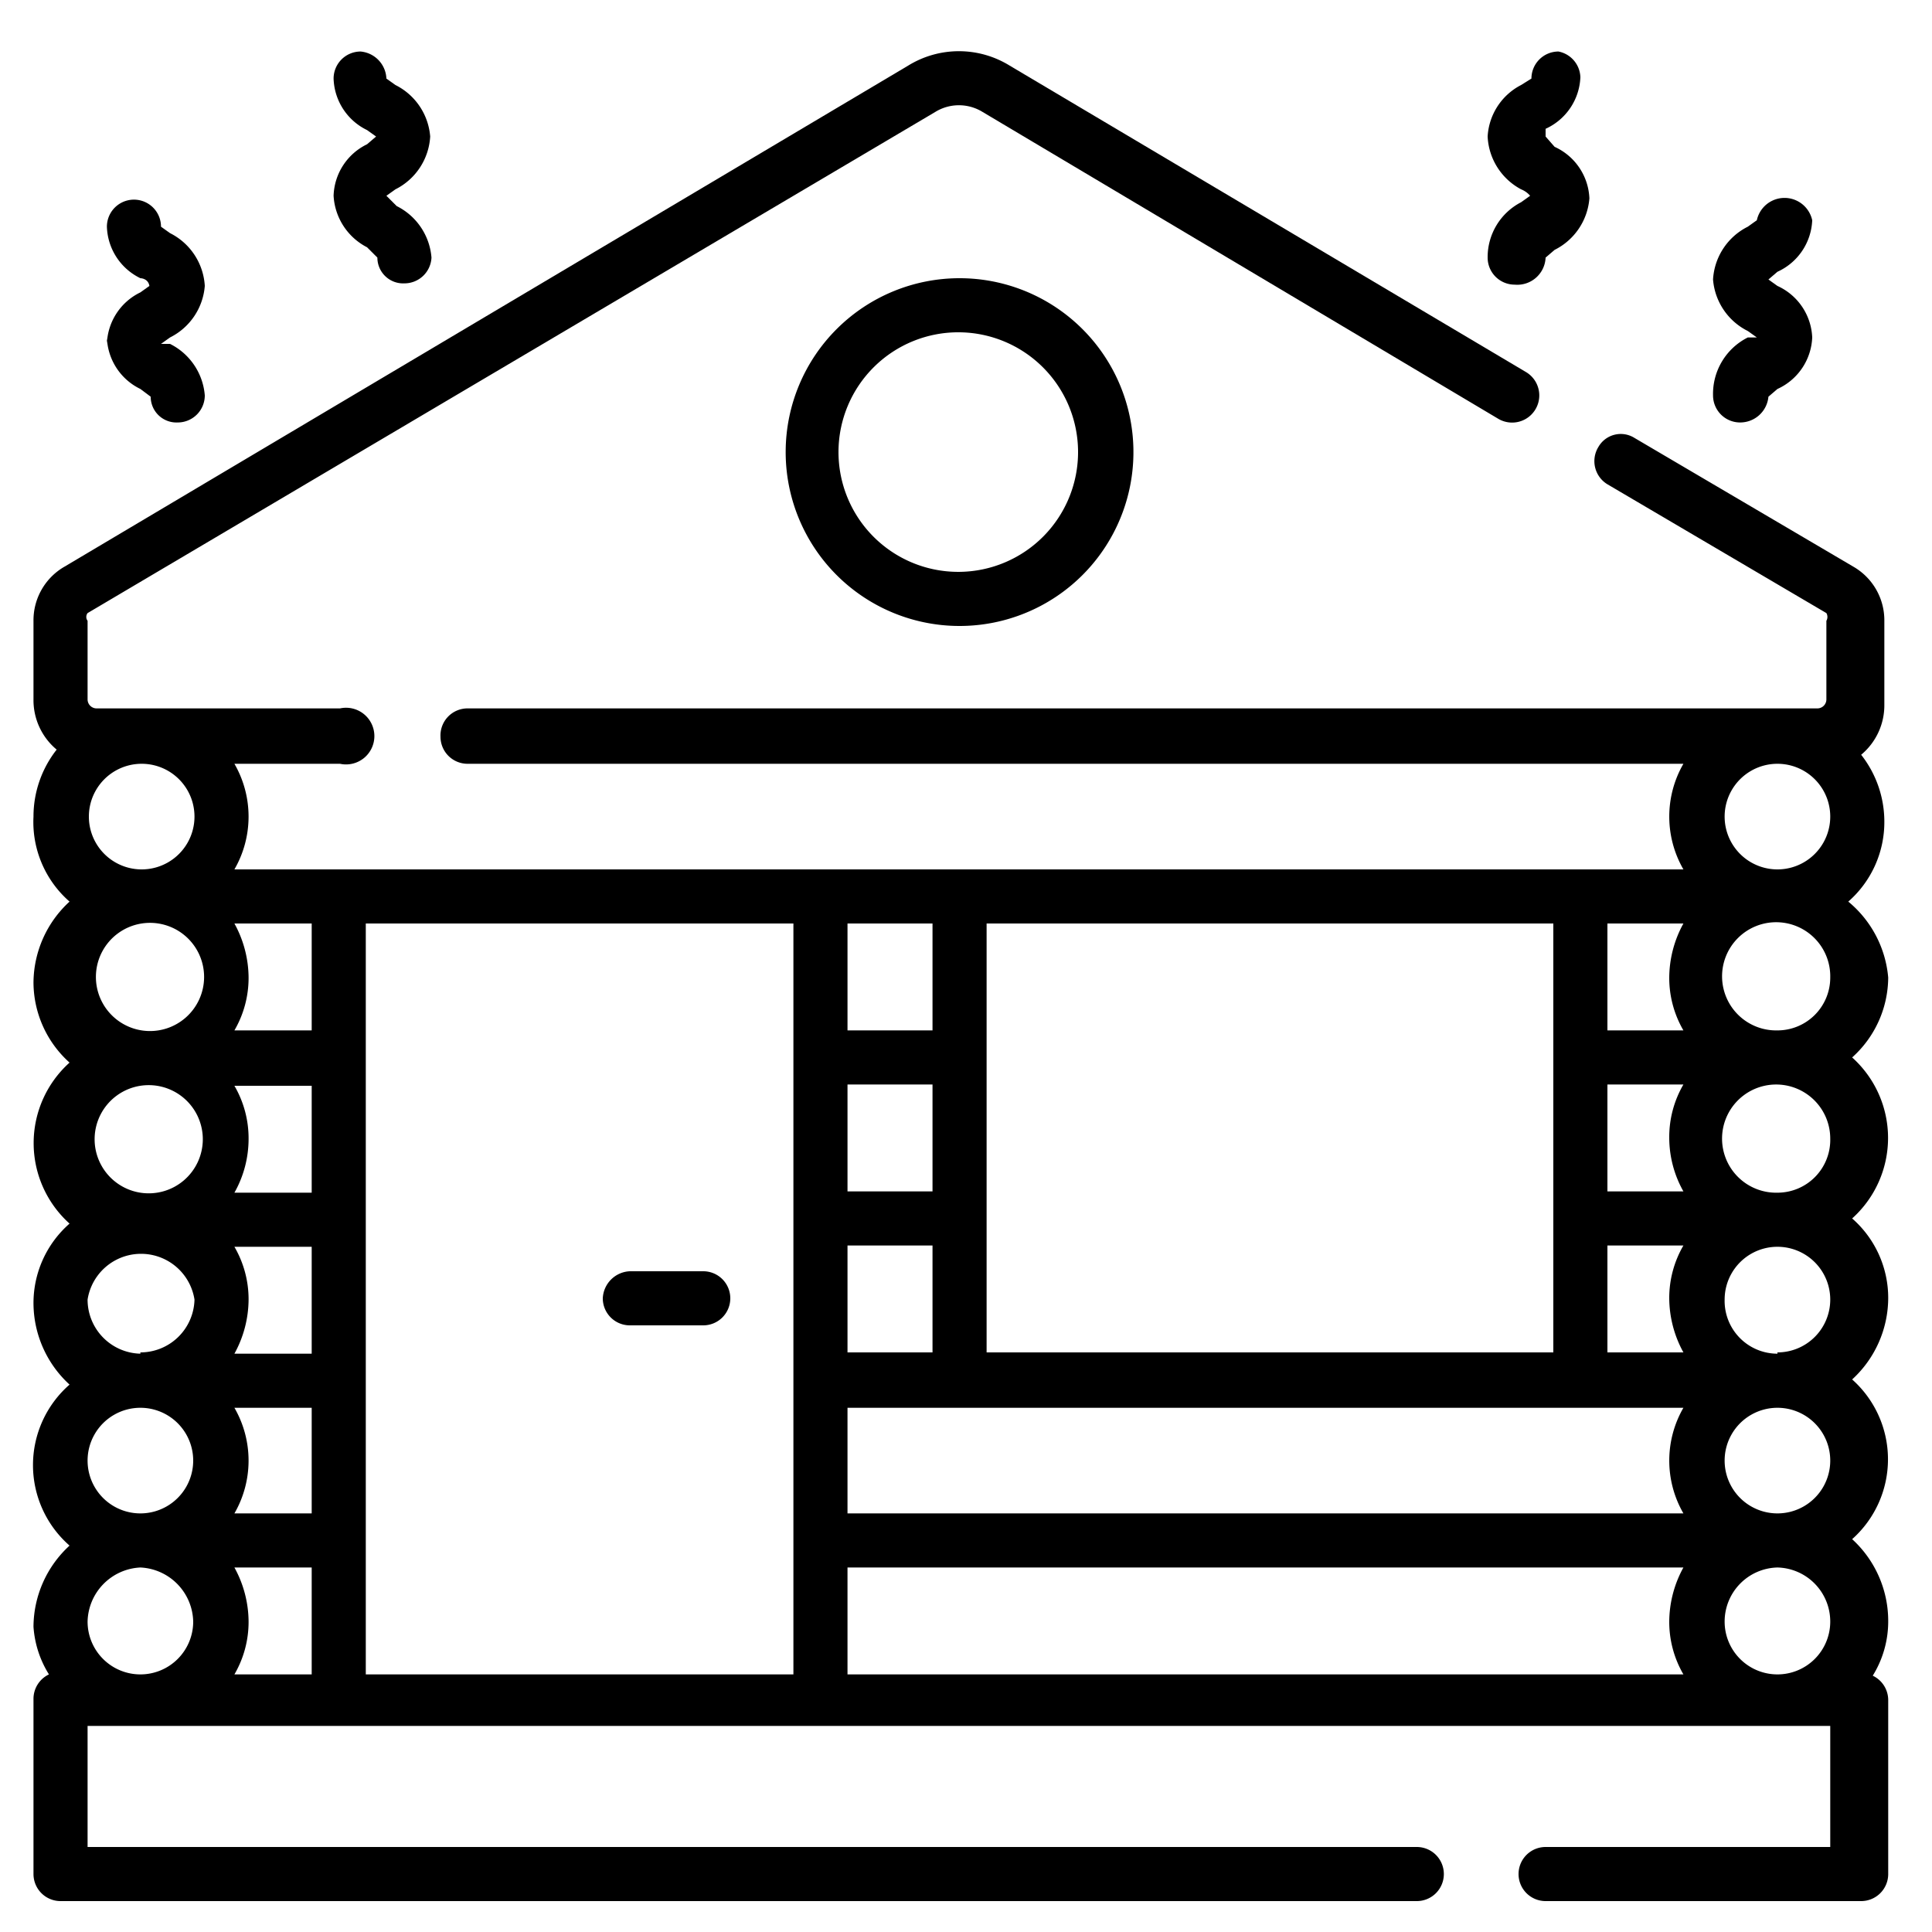 <svg id="Layer_1" data-name="Layer 1" xmlns="http://www.w3.org/2000/svg" viewBox="0 0 15 15"><path d="M14.63,5.43V4.82a.48.48,0,0,0-.24-.42l-1.7-1a.2.2,0,0,0-.28.07.21.21,0,0,0,.07.29l1.7,1a.06.06,0,0,1,0,.06v.61a.07.07,0,0,1-.07.07H3.63a.21.21,0,0,0-.21.22.21.21,0,0,0,.21.21h9.44a.82.82,0,0,0,0,.82H1.82a.82.82,0,0,0,0-.82h.82a.22.22,0,1,0,0-.43H.75a.07.07,0,0,1-.07-.07V4.82a.05.05,0,0,1,0-.06L7.26.87a.35.35,0,0,1,.37,0l4,2.38a.21.21,0,1,0,.22-.36L7.84.51a.75.75,0,0,0-.79,0L.5,4.4a.48.48,0,0,0-.24.42v.61a.5.5,0,0,0,.18.39.84.84,0,0,0-.18.52A.82.82,0,0,0,.54,7a.86.86,0,0,0-.28.63.84.84,0,0,0,.28.62.84.84,0,0,0,0,1.25.82.82,0,0,0-.28.62.86.86,0,0,0,.28.63A.83.83,0,0,0,.54,12a.86.86,0,0,0-.28.63A.8.8,0,0,0,.38,13a.21.21,0,0,0-.12.19v1.36a.21.21,0,0,0,.21.21H11a.21.21,0,0,0,.21-.21.21.21,0,0,0-.21-.21H.68v-.94H14.21v.94H12a.21.21,0,0,0-.21.21.21.21,0,0,0,.21.21h2.45a.21.21,0,0,0,.21-.21V13.2a.21.21,0,0,0-.12-.19.8.8,0,0,0,.12-.43.86.86,0,0,0-.28-.63.83.83,0,0,0,0-1.24.86.86,0,0,0,.28-.63.82.82,0,0,0-.28-.62.84.84,0,0,0,0-1.25.84.84,0,0,0,.28-.62A.86.86,0,0,0,14.35,7a.82.82,0,0,0,.28-.62.84.84,0,0,0-.18-.52.5.5,0,0,0,.18-.39ZM12.48,7.17h.59a.88.88,0,0,0-.11.42.81.81,0,0,0,.11.41h-.59V7.17Zm0,1.25h.59a.81.81,0,0,0-.11.41.85.85,0,0,0,.11.42h-.59Zm0,1.25h.59a.81.81,0,0,0-.11.41.88.88,0,0,0,.11.42h-.59V9.67ZM7.66,7.17h4.4V10.5H7.66Zm-1.08,0h.66V8H6.58Zm0,1.25h.66v.83H6.58Zm0,1.25h.66v.83H6.58ZM1.09,13a.41.41,0,0,1-.41-.41.43.43,0,0,1,.41-.42h0a.43.43,0,0,1,.41.42A.41.41,0,0,1,1.09,13Zm0-1.25a.41.41,0,1,1,0-.82h0a.41.41,0,1,1,0,.82Zm0-1.24a.42.42,0,0,1-.41-.42.42.42,0,0,1,.83,0A.42.42,0,0,1,1.09,10.5Zm0-1.25h0a.42.42,0,0,1,0-.83.42.42,0,1,1,0,.83ZM1.1,8h0a.42.42,0,0,1,0-.83A.42.42,0,1,1,1.1,8Zm0-1.25a.41.41,0,1,1,0-.82h0a.41.41,0,1,1,0,.82ZM2.42,13h-.6a.81.81,0,0,0,.11-.41.88.88,0,0,0-.11-.42h.6Zm0-1.25h-.6a.82.82,0,0,0,0-.82h.6Zm0-1.24h-.6a.88.88,0,0,0,.11-.42.81.81,0,0,0-.11-.41h.6Zm0-1.25h-.6a.85.85,0,0,0,.11-.42.81.81,0,0,0-.11-.41h.6v.83ZM2.42,8h-.6a.81.81,0,0,0,.11-.41.88.88,0,0,0-.11-.42h.6V8Zm3.74,5H2.84V7.17H6.16V13Zm.42,0v-.83h6.49a.88.88,0,0,0-.11.42.81.81,0,0,0,.11.41Zm0-1.25v-.82h6.49a.82.82,0,0,0,0,.82ZM13.8,13a.41.41,0,0,1-.41-.41.42.42,0,0,1,.41-.42h0a.42.42,0,0,1,.41.42.41.41,0,0,1-.41.41Zm0-1.25a.41.41,0,0,1,0-.82h0a.41.41,0,0,1,0,.82Zm0-1.24a.41.41,0,0,1-.41-.42.41.41,0,0,1,.82,0A.41.41,0,0,1,13.8,10.5Zm0-1.25h0a.42.42,0,1,1,.41-.42.41.41,0,0,1-.41.42ZM13.8,8h0a.42.42,0,1,1,.41-.41A.41.41,0,0,1,13.8,8Zm0-1.25a.41.41,0,0,1,0-.82h0a.41.41,0,0,1,0,.82Z"/><path d="M4.89,10.29h.57a.21.21,0,0,0,.21-.21.21.21,0,0,0-.21-.21H4.89a.22.22,0,0,0-.21.21A.21.21,0,0,0,4.89,10.29Z"/><path d="M6.1,3.5A1.35,1.35,0,1,0,7.45,2.16,1.35,1.35,0,0,0,6.1,3.5Zm2.27,0a.93.93,0,1,1-.92-.92A.93.93,0,0,1,8.37,3.5Z"/><path d="M13.3,3.07a.21.21,0,0,0,.21.21.22.22,0,0,0,.22-.2s0,0,.07-.06a.46.46,0,0,0,.27-.4.46.46,0,0,0-.27-.4l-.07-.05.07-.06a.46.46,0,0,0,.27-.4.22.22,0,0,0-.43,0l-.07.05a.49.49,0,0,0-.27.41.49.49,0,0,0,.27.4l.07.05-.07,0A.49.49,0,0,0,13.3,3.07Z"/><path d="M11.55,2a.21.21,0,0,0,.21.21A.22.22,0,0,0,12,2s0,0,.07-.06a.49.49,0,0,0,.27-.4.46.46,0,0,0-.27-.4L12,1.06,12,1a.46.46,0,0,0,.27-.4A.21.21,0,0,0,12.1.4a.21.21,0,0,0-.21.21l-.08.05a.48.48,0,0,0-.26.4.49.49,0,0,0,.26.41.18.18,0,0,1,.07.05l-.07.05A.48.48,0,0,0,11.55,2Z"/><path d="M.83,2.62a.46.46,0,0,0,.26.4l.08.06a.2.2,0,0,0,.21.2.21.21,0,0,0,.21-.21.49.49,0,0,0-.27-.4l-.07,0,.07-.05a.49.49,0,0,0,.27-.4.49.49,0,0,0-.27-.41l-.07-.05a.21.21,0,0,0-.42,0,.46.46,0,0,0,.26.4s.06,0,.07.06l-.07.05a.46.46,0,0,0-.26.4Z"/><path d="M2.59,1.52a.48.48,0,0,0,.26.4L2.93,2a.2.2,0,0,0,.21.2A.21.21,0,0,0,3.35,2a.49.49,0,0,0-.27-.4L3,1.52l.07-.05a.49.49,0,0,0,.27-.41.49.49,0,0,0-.27-.4L3,.61A.22.22,0,0,0,2.8.4a.21.21,0,0,0-.21.21.46.46,0,0,0,.26.4l.07.05-.07.06A.46.46,0,0,0,2.59,1.52Z"/></svg>